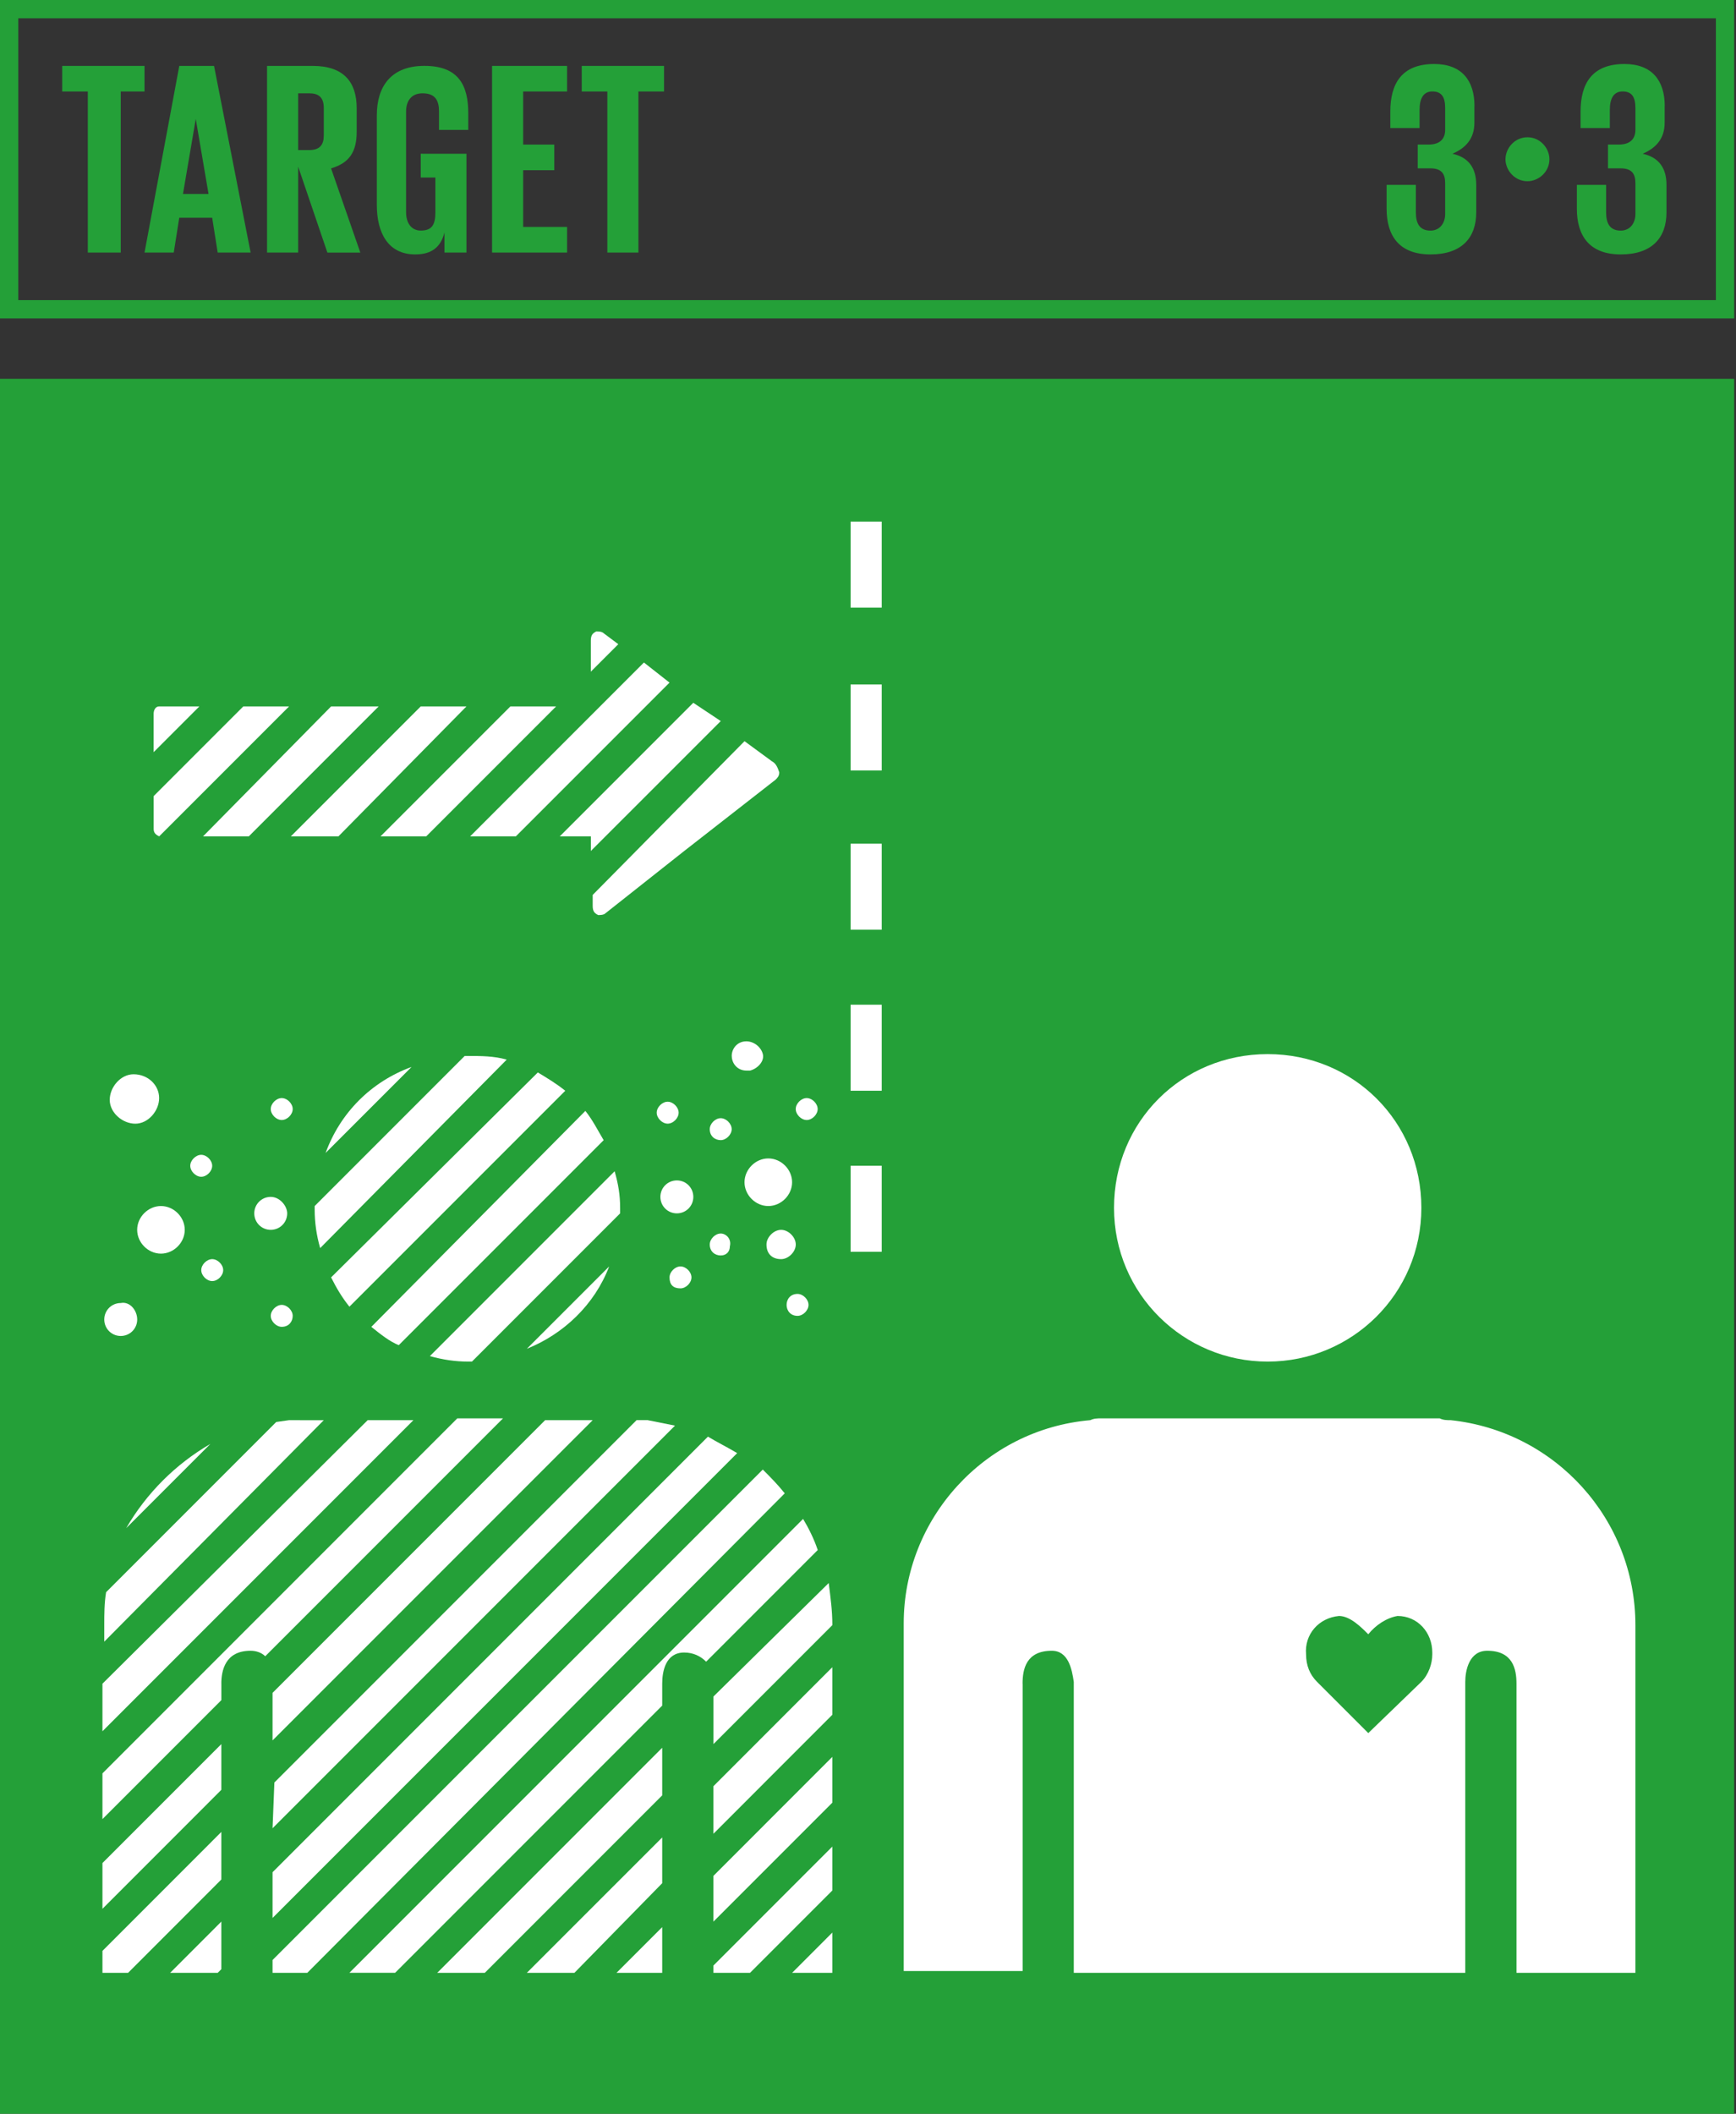 <?xml version="1.0" encoding="UTF-8"?><svg id="Capa_1" xmlns="http://www.w3.org/2000/svg" viewBox="0 0 467 568.37"><rect x="0" y="0" width="467" height="568.37" fill="#333333" stroke="none"/><defs><style>.cls-1{fill:#fff;}.cls-2{fill:#24a038;}</style></defs><path class="cls-2" d="M4.92,80.7H461.59V4.92H4.92V80.7Zm462.08,4.92H0V0H466.51V85.62h.49Z"/><polygon class="cls-2" points="16.73 17.72 38.88 17.72 38.88 24.6 32.48 24.6 32.48 67.91 23.62 67.91 23.62 24.6 16.73 24.6 16.73 17.72"/><path class="cls-2" d="M49.21,52.16h6.89l-3.44-20.18-3.44,20.18Zm-10.33,15.75l9.35-50.19h9.35l9.84,50.19h-8.86l-1.48-9.35h-8.86l-1.48,9.35h-7.87Z"/><path class="cls-2" d="M80.21,24.6v15.75h2.95c2.95,0,3.94-1.48,3.94-3.94v-7.38c0-2.95-1.48-3.94-3.94-3.94h-2.95v-.49Zm0,20.18v23.13h-8.37V17.72h12.3c8.37,0,11.81,4.43,11.81,11.32v6.4c0,5.41-1.97,8.37-6.89,9.84l7.87,22.64h-8.86l-7.87-23.13Z"/><path class="cls-2" d="M113.67,41.34h11.81v26.57h-5.91v-5.41c-.98,3.94-3.44,5.91-7.87,5.91-7.38,0-10.33-5.91-10.33-13.29V31c0-7.87,3.94-13.29,12.79-13.29,9.35,0,11.81,5.41,11.81,12.79v4.43h-7.87v-4.92c0-2.95-.98-4.92-4.43-4.92-2.95,0-4.43,1.97-4.43,4.92v27.07c0,2.95,1.48,4.92,3.94,4.92,2.95,0,3.94-1.48,3.94-4.92v-9.35h-3.94v-6.4h.49Z"/><polygon class="cls-2" points="132.37 17.72 152.55 17.72 152.55 24.6 140.74 24.6 140.74 38.88 149.11 38.88 149.11 45.77 140.74 45.77 140.74 61.02 152.55 61.02 152.55 67.91 132.37 67.91 132.37 17.72"/><polygon class="cls-2" points="156.49 17.72 178.63 17.72 178.63 24.6 171.74 24.6 171.74 67.91 163.38 67.91 163.38 24.6 156.49 24.6 156.49 17.72"/><path class="cls-2" d="M396.63,28.54v4.43c0,4.43-2.46,6.89-5.91,8.37,4.43,.98,6.4,3.94,6.4,8.37v7.38c0,6.89-3.94,11.32-12.3,11.32s-11.81-4.92-11.81-12.3v-6.4h7.87v7.38c0,2.95,.98,4.92,3.94,4.92,2.46,0,3.94-1.97,3.94-4.43v-8.37c0-2.46-.98-3.94-3.94-3.94h-3.44v-6.4h2.95c2.95,0,4.43-1.48,4.43-3.94v-5.91c0-2.95-.98-4.43-3.44-4.43s-3.44,1.97-3.44,4.92v4.92h-7.87v-4.43c0-7.38,2.95-12.79,11.81-12.79,7.38,0,10.83,4.43,10.83,11.32"/><path class="cls-2" d="M410.9,36.91c3.44,0,5.91,2.95,5.91,5.91,0,3.44-2.95,5.91-5.91,5.91-3.44,0-5.91-2.95-5.91-5.91s2.46-5.91,5.91-5.91"/><path class="cls-2" d="M447.81,28.54v4.43c0,4.43-2.46,6.89-5.91,8.37,4.43,.98,6.4,3.94,6.4,8.37v7.38c0,6.89-3.94,11.32-12.3,11.32s-11.81-4.92-11.81-12.3v-6.4h7.87v7.38c0,2.95,.98,4.92,3.94,4.92,2.46,0,3.94-1.97,3.94-4.43v-8.37c0-2.46-.98-3.94-3.94-3.94h-3.44v-6.4h2.95c2.95,0,4.43-1.48,4.43-3.94v-5.91c0-2.95-.98-4.43-3.44-4.43s-3.44,1.97-3.44,4.92v4.92h-7.87v-4.43c0-7.38,2.95-12.79,11.81-12.79,7.38,0,10.83,4.43,10.83,11.32"/><g><rect class="cls-2" x="0" y="101.86" width="466.51" height="466.51"/><path class="cls-1" d="M237.19,249.99h-8.37v-23.13h8.37v23.13Zm0,43.3h-8.37v-23.13h8.37v23.13Zm0,43.3h-8.37v-23.13h8.37v23.13Z"/><path class="cls-1" d="M237.19,163.38h-8.37v-23.13h8.37v23.13Zm0,43.8h-8.37v-23.13h8.37v23.13Z"/><path class="cls-1" d="M341.02,366.12c22.64,0,41.34-18.21,41.34-41.34s-18.21-41.34-41.34-41.34-41.34,18.21-41.34,41.34,18.7,41.34,41.34,41.34"/><path class="cls-1" d="M360.21,434.52c2.95,0,5.91,2.95,7.87,4.92,1.97-2.46,4.92-4.43,7.87-4.92,5.41,0,9.35,4.43,9.35,9.84v.49c0,2.46-.98,5.41-2.95,7.38l-14.27,13.78-13.78-13.78c-1.97-1.97-2.95-4.43-2.95-7.38-.49-5.41,3.44-9.84,8.86-10.33m-85.13,18.21c0-3.94,.98-8.86,7.87-8.86,4.43,0,5.41,4.92,5.91,8.37v78.24h105.31v-78.24c0-2.95,.98-8.37,5.91-8.37,6.89,0,7.87,4.92,7.87,8.86v77.75h31.99v-93.5c0-28.54-21.65-52.16-49.7-55.11-.98,0-1.97,0-2.95-.49h-91.04c-.98,0-1.97,0-2.95,.49-28.54,2.46-50.19,26.57-50.19,54.62v93.5h31.99v-77.26Z"/><path class="cls-1" d="M87.59,310.02l23.13-23.13c-10.83,3.94-19.19,12.3-23.13,23.13"/><path class="cls-1" d="M107.28,361.69l55.11-55.11c-1.48-2.46-2.95-5.41-4.92-7.87l-57.58,58.07c2.46,1.97,4.92,3.94,7.38,4.92"/><path class="cls-1" d="M125.98,366.12h.98l39.86-39.86v-1.48c0-3.44-.49-6.4-1.48-9.84l-49.7,49.7c3.44,.98,6.89,1.48,10.33,1.48"/><path class="cls-1" d="M163.87,340.53l-22.14,22.14c9.84-3.94,18.21-11.81,22.14-22.14"/><path class="cls-1" d="M136.31,284.92c-3.44-.98-6.89-.98-10.33-.98h-.98l-40.35,40.35v.98c0,3.44,.49,6.89,1.48,10.33l50.19-50.69Z"/><path class="cls-1" d="M93.99,351.36l58.07-58.07c-2.46-1.97-4.92-3.44-7.38-4.92l-55.61,55.11c1.48,2.95,2.95,5.41,4.92,7.87"/><path class="cls-1" d="M73.32,515.72l124.99-124.99c-2.46-1.48-5.41-2.95-7.87-4.43l-117.12,117.12v12.3Z"/><polygon class="cls-1" points="59.54 468.97 27.56 500.95 27.56 513.26 59.54 481.27 59.54 468.97"/><path class="cls-1" d="M73.32,491.6l108.26-108.26c-2.46-.49-4.92-.98-7.38-1.48h-2.95l-97.44,97.44-.49,12.3Z"/><polygon class="cls-1" points="59.54 529.5 59.54 516.7 45.77 530.48 58.56 530.48 59.54 529.5"/><path class="cls-1" d="M59.54,452.73c0-3.44,.98-8.86,7.87-8.86,1.48,0,2.95,.49,3.94,1.48l63.97-63.97h-12.3L27.56,476.84v12.3l31.99-31.99v-4.43Z"/><path class="cls-1" d="M80.7,381.87h-2.95l-3.44,.49-45.77,45.77c-.49,2.95-.49,5.91-.49,8.86v4.43l59.05-59.54h-6.4Z"/><polygon class="cls-1" points="98.91 381.87 27.56 452.73 27.56 456.67 27.56 465.52 111.21 381.87 98.91 381.87"/><polygon class="cls-1" points="59.54 505.38 59.54 492.59 27.56 524.58 27.56 530.48 34.45 530.48 59.54 505.38"/><path class="cls-1" d="M211.11,401.55c-1.97-2.46-3.94-4.43-5.91-6.4l-131.88,131.88v3.44h9.35l128.44-128.93Z"/><polygon class="cls-1" points="223.9 519.65 213.08 530.48 223.9 530.48 223.9 519.65"/><path class="cls-1" d="M178.14,458.63v-5.91c0-3.44,.98-8.37,5.91-8.37,2.46,0,4.43,.98,5.91,2.46l30.02-30.02c-.98-2.95-2.46-5.91-3.94-8.37l-122.04,122.04h12.3l71.85-71.85Z"/><polygon class="cls-1" points="178.14 482.75 178.14 469.95 117.61 530.48 130.41 530.48 178.14 482.75"/><path class="cls-1" d="M33.95,410.9l22.64-22.64c-9.35,5.41-17.22,13.29-22.64,22.64"/><polygon class="cls-1" points="73.32 467.98 159.44 381.87 146.64 381.87 73.32 455.19 73.32 467.98"/><polygon class="cls-1" points="178.14 530.48 178.14 518.18 165.84 530.48 178.14 530.48"/><path class="cls-1" d="M191.92,468.97l31.99-31.99c0-3.94-.49-7.38-.98-11.32l-31,30.51v12.79Z"/><polygon class="cls-1" points="178.14 506.37 178.14 494.07 141.72 530.48 154.52 530.48 178.14 506.37"/><polygon class="cls-1" points="191.92 516.7 223.9 484.72 223.9 472.41 191.92 504.4 191.92 516.7"/><polygon class="cls-1" points="223.9 508.34 223.9 496.53 191.92 528.51 191.92 530.48 201.76 530.48 223.9 508.34"/><polygon class="cls-1" points="223.9 456.67 223.9 450.76 223.9 448.3 191.92 480.29 191.92 493.08 223.9 461.09 223.9 456.67"/><path class="cls-1" d="M42.81,295.26c0,3.44-2.95,6.89-6.4,6.89s-6.89-2.95-6.89-6.4,2.95-6.89,6.4-6.89c3.94,0,6.89,2.95,6.89,6.4"/><path class="cls-1" d="M49.7,330.69c0,3.44-2.95,6.4-6.4,6.4s-6.4-2.95-6.4-6.4,2.95-6.4,6.4-6.4,6.4,2.95,6.4,6.4"/><path class="cls-1" d="M36.91,354.8c0,2.46-1.97,4.43-4.43,4.43s-4.43-1.97-4.43-4.43,1.97-4.43,4.43-4.43c2.46-.49,4.43,1.97,4.43,4.43"/><path class="cls-1" d="M77.26,326.26c0,2.46-1.97,4.43-4.43,4.43s-4.43-1.97-4.43-4.43,1.97-4.43,4.43-4.43,4.43,2.46,4.43,4.43"/><path class="cls-1" d="M57.08,313.47c0,1.48-1.48,2.95-2.95,2.95s-2.95-1.48-2.95-2.95,1.48-2.95,2.95-2.95,2.95,1.48,2.95,2.95"/><path class="cls-1" d="M60.04,341.52c0,1.48-1.48,2.95-2.95,2.95s-2.95-1.48-2.95-2.95,1.48-2.95,2.95-2.95,2.95,1.48,2.95,2.95"/><path class="cls-1" d="M78.74,353.82c0,1.48-.98,2.95-2.95,2.95-1.48,0-2.95-1.48-2.95-2.95s1.48-2.95,2.95-2.95,2.95,1.48,2.95,2.95"/><path class="cls-1" d="M78.74,298.21c0,1.48-1.48,2.95-2.95,2.95s-2.95-1.48-2.95-2.95,1.48-2.95,2.95-2.95,2.95,1.48,2.95,2.95"/><path class="cls-1" d="M200.28,317.89c0-3.44,2.95-6.4,6.4-6.4s6.4,2.95,6.4,6.4-2.95,6.4-6.4,6.4-6.4-2.95-6.4-6.4"/><path class="cls-1" d="M177.65,321.83c0-2.46,1.97-4.43,4.43-4.43s4.43,1.97,4.43,4.43-1.97,4.43-4.43,4.43-4.43-1.97-4.43-4.43"/><path class="cls-1" d="M196.84,283.94c0-1.97,1.48-3.94,3.94-3.94,1.97,0,3.94,1.48,4.43,3.44,.49,1.97-1.48,3.94-3.44,4.43h-.98c-2.46,0-3.94-1.97-3.94-3.94"/><path class="cls-1" d="M190.93,334.63c0-1.48,1.48-2.95,2.95-2.95s2.95,1.48,2.46,3.44c0,1.48-.98,2.46-2.46,2.46s-2.95-.98-2.95-2.95"/><path class="cls-1" d="M190.93,303.62c0-1.48,1.48-2.95,2.95-2.95s2.95,1.48,2.95,2.95-1.48,2.95-2.95,2.95-2.95-.98-2.95-2.95"/><path class="cls-1" d="M176.66,299.19c0-1.48,1.48-2.95,2.95-2.95s2.95,1.48,2.95,2.95-1.48,2.95-2.95,2.95-2.95-1.48-2.95-2.95"/><path class="cls-1" d="M180.11,343.48c0-1.48,1.48-2.95,2.95-2.95s2.95,1.48,2.95,2.95-1.48,2.95-2.95,2.95c-1.97,0-2.95-.98-2.95-2.95"/><path class="cls-1" d="M214.06,298.21c0-1.48,1.48-2.95,2.95-2.95s2.95,1.48,2.95,2.95-1.48,2.95-2.95,2.95-2.95-1.48-2.95-2.95"/><path class="cls-1" d="M211.6,350.87c0-1.48,.98-2.95,2.95-2.95,1.48,0,2.95,1.48,2.95,2.95s-1.48,2.95-2.95,2.95c-1.97,0-2.95-1.48-2.95-2.95"/><path class="cls-1" d="M206.19,334.63c0-1.97,1.97-3.94,3.94-3.94s3.94,1.97,3.94,3.94-1.97,3.94-3.94,3.94c-2.46,0-3.94-1.48-3.94-3.94"/><polygon class="cls-1" points="89.07 189.95 54.62 224.89 66.93 224.89 101.86 189.95 89.07 189.95"/><polygon class="cls-1" points="113.18 189.95 78.24 224.89 91.04 224.89 125.48 189.95 113.18 189.95"/><polygon class="cls-1" points="173.22 178.14 126.47 224.89 138.77 224.89 180.11 183.55 173.22 178.14"/><polygon class="cls-1" points="137.3 189.95 102.36 224.89 114.66 224.89 149.6 189.95 137.3 189.95"/><polygon class="cls-1" points="158.95 228.82 193.89 193.89 186.5 188.97 150.58 224.89 158.95 224.89 158.95 228.82"/><path class="cls-1" d="M166.33,173.22l-3.94-2.95c-.49-.49-1.48-.49-1.97-.49-.98,.49-1.48,.98-1.48,2.46v8.37l7.38-7.38Z"/><path class="cls-1" d="M65.45,189.95l-24.11,24.11v8.86c0,.98,.49,1.48,1.48,1.97l34.94-34.94h-12.3Z"/><path class="cls-1" d="M42.81,189.95c-.98,0-1.48,.98-1.48,1.97v10.33l12.3-12.3h-10.83Z"/><path class="cls-1" d="M207.66,204.71h0l-7.38-5.41-40.84,41.34v2.95c0,1.48,.49,1.97,1.48,2.46,.49,0,1.48,0,1.97-.49l21.16-16.73,24.6-19.19c.49-.49,.98-.98,.98-1.97-.49-1.48-.98-2.46-1.97-2.95"/></g></svg>